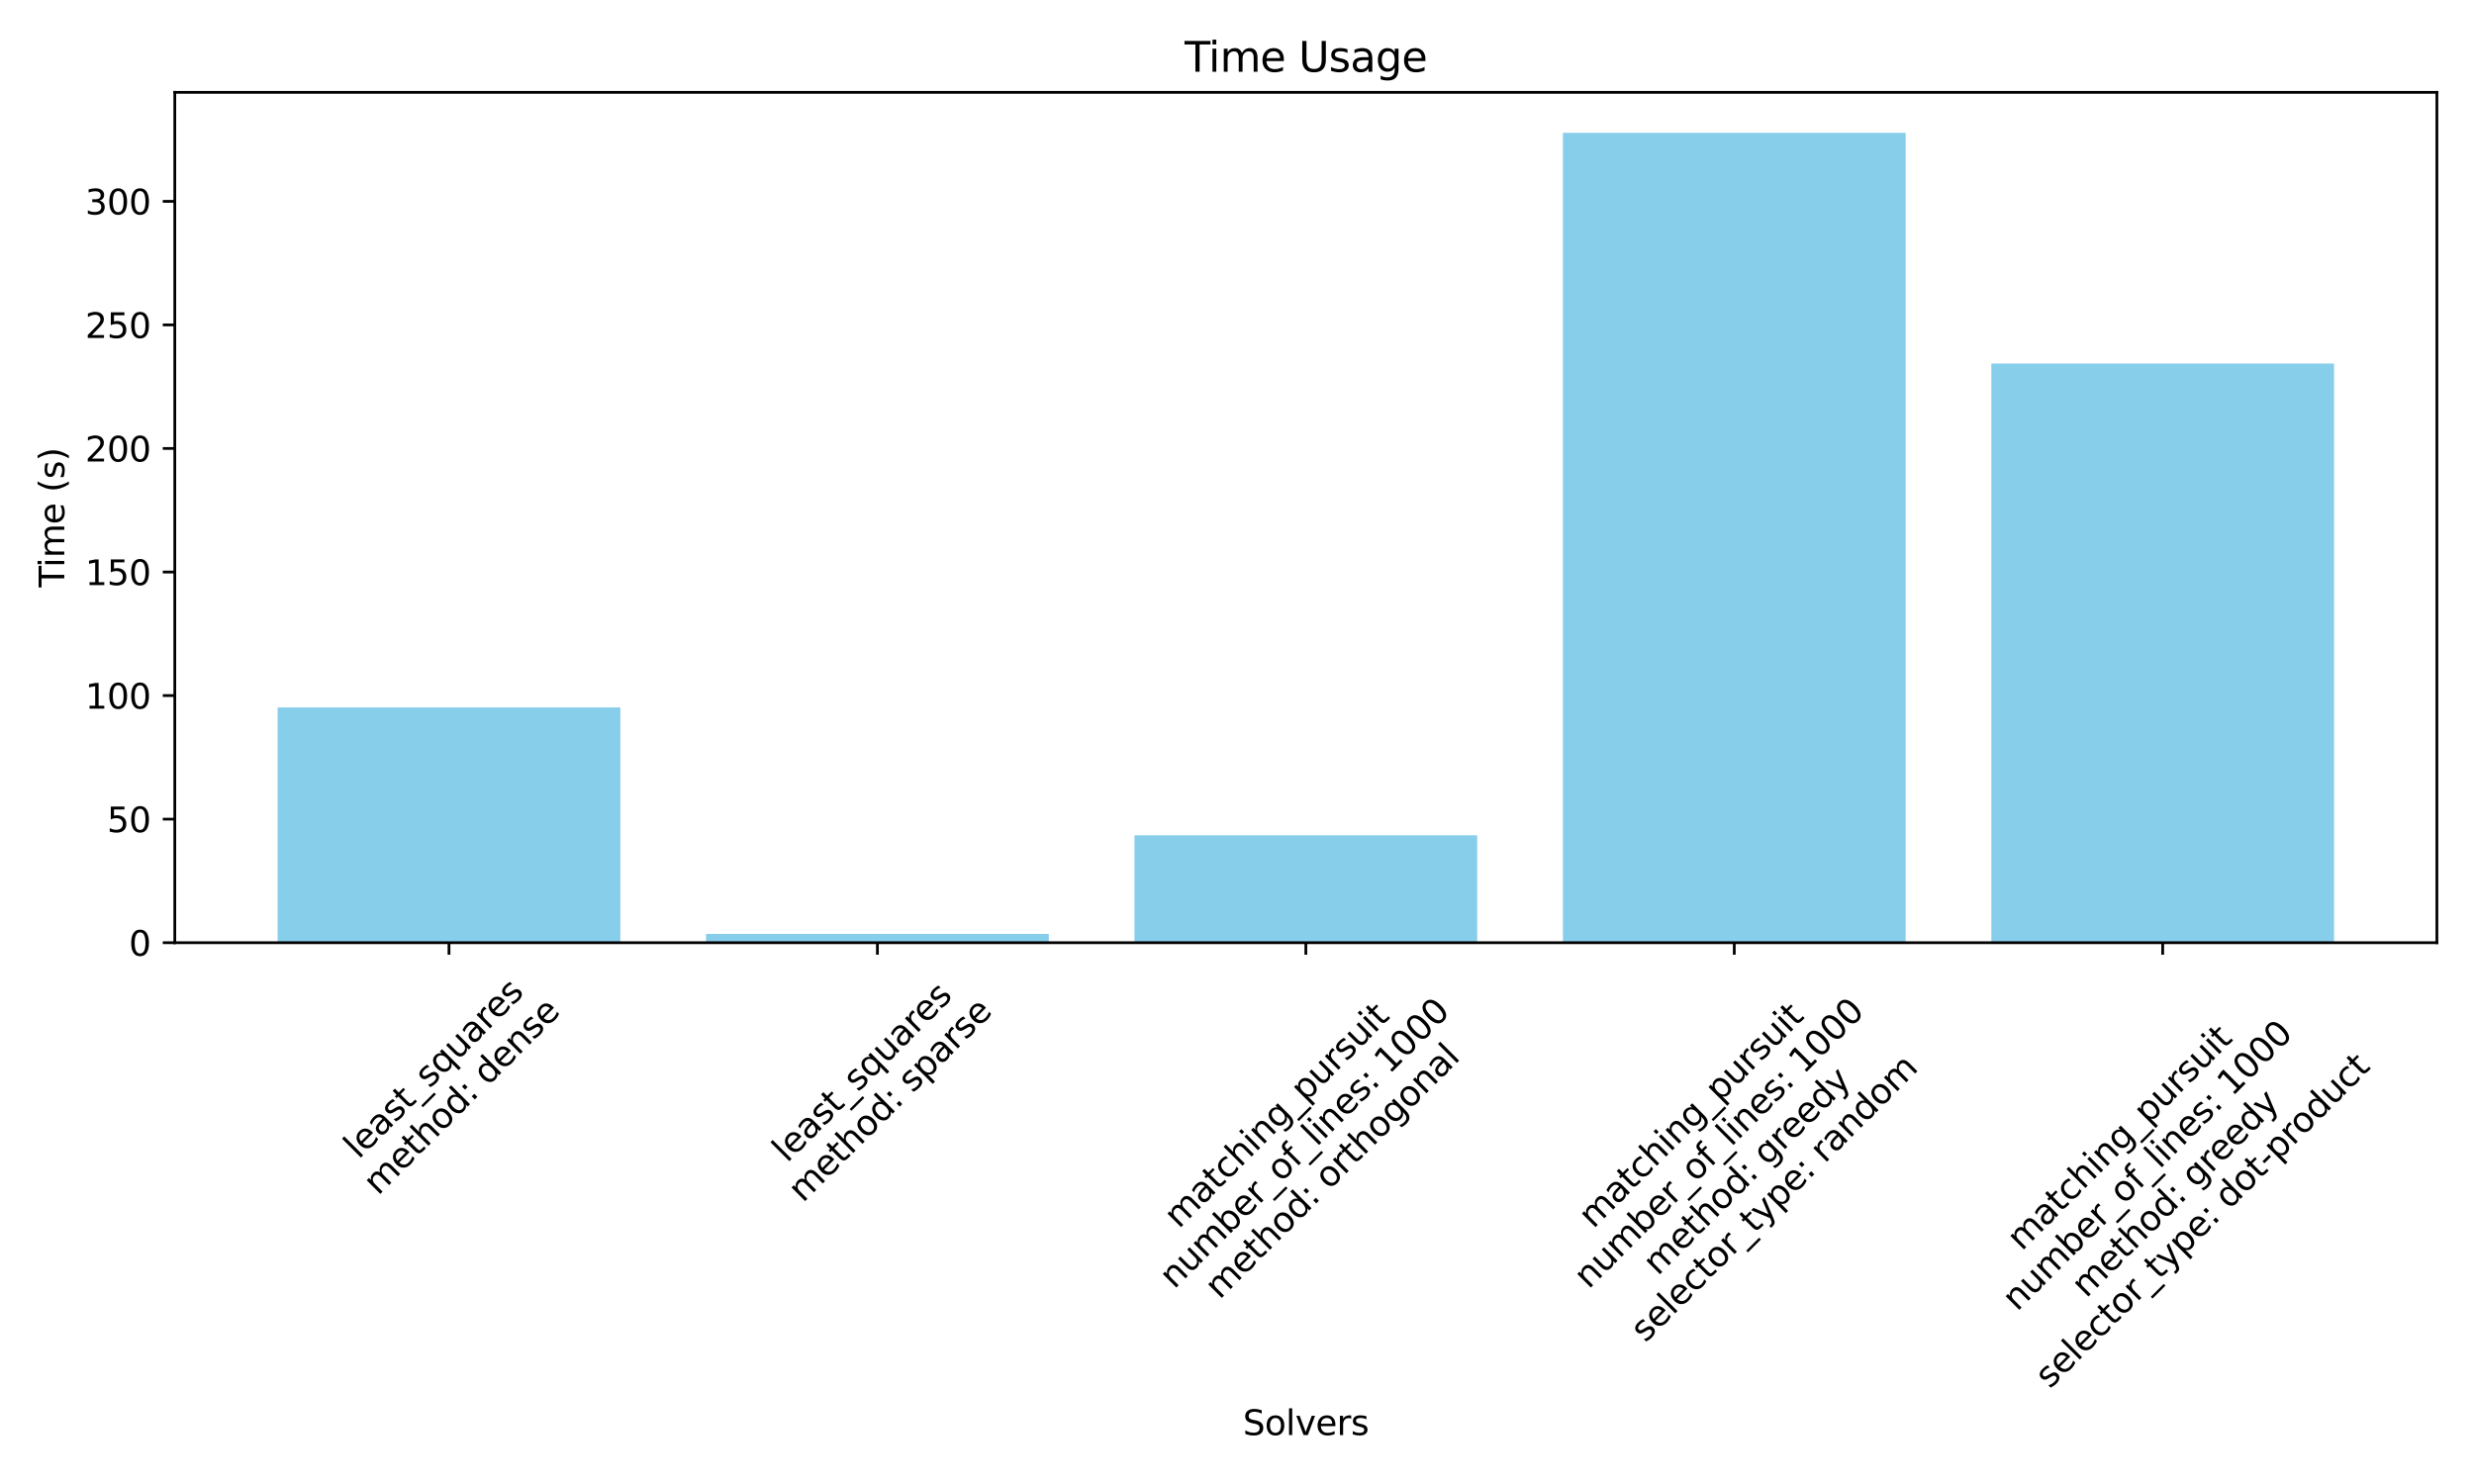 <?xml version="1.0" encoding="utf-8" standalone="no"?>
<!DOCTYPE svg PUBLIC "-//W3C//DTD SVG 1.1//EN"
  "http://www.w3.org/Graphics/SVG/1.1/DTD/svg11.dtd">
<svg xmlns:xlink="http://www.w3.org/1999/xlink" width="720pt" height="432pt" viewBox="0 0 720 432" xmlns="http://www.w3.org/2000/svg" version="1.1">
 <defs>
  <style type="text/css">*{stroke-linejoin: round; stroke-linecap: butt}</style>
 </defs>
 <g id="figure_1">
  <g id="patch_1">
   <path d="M 0 432 
L 720 432 
L 720 0 
L 0 0 
z
" style="fill: #ffffff"/>
  </g>
  <g id="axes_1">
   <g id="patch_2">
    <path d="M 50.87 274.421 
L 709.2 274.421 
L 709.2 26.88 
L 50.87 26.88 
z
" style="fill: #ffffff"/>
   </g>
   <g id="patch_3">
    <path d="M 80.794 274.421 
L 180.541 274.421 
L 180.541 205.937 
L 80.794 205.937 
z
" clip-path="url(#p4fd50138b8)" style="fill: #87ceeb"/>
   </g>
   <g id="patch_4">
    <path d="M 205.478 274.421 
L 305.225 274.421 
L 305.225 271.869 
L 205.478 271.869 
z
" clip-path="url(#p4fd50138b8)" style="fill: #87ceeb"/>
   </g>
   <g id="patch_5">
    <path d="M 330.162 274.421 
L 429.908 274.421 
L 429.908 243.163 
L 330.162 243.163 
z
" clip-path="url(#p4fd50138b8)" style="fill: #87ceeb"/>
   </g>
   <g id="patch_6">
    <path d="M 454.845 274.421 
L 554.592 274.421 
L 554.592 38.668 
L 454.845 38.668 
z
" clip-path="url(#p4fd50138b8)" style="fill: #87ceeb"/>
   </g>
   <g id="patch_7">
    <path d="M 579.529 274.421 
L 679.276 274.421 
L 679.276 105.825 
L 579.529 105.825 
z
" clip-path="url(#p4fd50138b8)" style="fill: #87ceeb"/>
   </g>
   <g id="matplotlib.axis_1">
    <g id="xtick_1">
     <g id="line2d_1">
      <defs>
       <path id="m76ca80eb53" d="M 0 0 
L 0 3.5 
" style="stroke: #000000; stroke-width: 0.8"/>
      </defs>
      <g>
       <use xlink:href="#m76ca80eb53" x="130.668" y="274.421" style="stroke: #000000; stroke-width: 0.8"/>
      </g>
     </g>
     <g id="text_1">
      <!-- least_squares -->
      <g transform="translate(104.357 337.644) rotate(-45) scale(0.1 -0.1)">
       <defs>
        <path id="DejaVuSans-6c" d="M 603 4863 
L 1178 4863 
L 1178 0 
L 603 0 
L 603 4863 
z
" transform="scale(0.016)"/>
        <path id="DejaVuSans-65" d="M 3597 1894 
L 3597 1613 
L 953 1613 
Q 991 1019 1311 708 
Q 1631 397 2203 397 
Q 2534 397 2845 478 
Q 3156 559 3463 722 
L 3463 178 
Q 3153 47 2828 -22 
Q 2503 -91 2169 -91 
Q 1331 -91 842 396 
Q 353 884 353 1716 
Q 353 2575 817 3079 
Q 1281 3584 2069 3584 
Q 2775 3584 3186 3129 
Q 3597 2675 3597 1894 
z
M 3022 2063 
Q 3016 2534 2758 2815 
Q 2500 3097 2075 3097 
Q 1594 3097 1305 2825 
Q 1016 2553 972 2059 
L 3022 2063 
z
" transform="scale(0.016)"/>
        <path id="DejaVuSans-61" d="M 2194 1759 
Q 1497 1759 1228 1600 
Q 959 1441 959 1056 
Q 959 750 1161 570 
Q 1363 391 1709 391 
Q 2188 391 2477 730 
Q 2766 1069 2766 1631 
L 2766 1759 
L 2194 1759 
z
M 3341 1997 
L 3341 0 
L 2766 0 
L 2766 531 
Q 2569 213 2275 61 
Q 1981 -91 1556 -91 
Q 1019 -91 701 211 
Q 384 513 384 1019 
Q 384 1609 779 1909 
Q 1175 2209 1959 2209 
L 2766 2209 
L 2766 2266 
Q 2766 2663 2505 2880 
Q 2244 3097 1772 3097 
Q 1472 3097 1187 3025 
Q 903 2953 641 2809 
L 641 3341 
Q 956 3463 1253 3523 
Q 1550 3584 1831 3584 
Q 2591 3584 2966 3190 
Q 3341 2797 3341 1997 
z
" transform="scale(0.016)"/>
        <path id="DejaVuSans-73" d="M 2834 3397 
L 2834 2853 
Q 2591 2978 2328 3040 
Q 2066 3103 1784 3103 
Q 1356 3103 1142 2972 
Q 928 2841 928 2578 
Q 928 2378 1081 2264 
Q 1234 2150 1697 2047 
L 1894 2003 
Q 2506 1872 2764 1633 
Q 3022 1394 3022 966 
Q 3022 478 2636 193 
Q 2250 -91 1575 -91 
Q 1294 -91 989 -36 
Q 684 19 347 128 
L 347 722 
Q 666 556 975 473 
Q 1284 391 1588 391 
Q 1994 391 2212 530 
Q 2431 669 2431 922 
Q 2431 1156 2273 1281 
Q 2116 1406 1581 1522 
L 1381 1569 
Q 847 1681 609 1914 
Q 372 2147 372 2553 
Q 372 3047 722 3315 
Q 1072 3584 1716 3584 
Q 2034 3584 2315 3537 
Q 2597 3491 2834 3397 
z
" transform="scale(0.016)"/>
        <path id="DejaVuSans-74" d="M 1172 4494 
L 1172 3500 
L 2356 3500 
L 2356 3053 
L 1172 3053 
L 1172 1153 
Q 1172 725 1289 603 
Q 1406 481 1766 481 
L 2356 481 
L 2356 0 
L 1766 0 
Q 1100 0 847 248 
Q 594 497 594 1153 
L 594 3053 
L 172 3053 
L 172 3500 
L 594 3500 
L 594 4494 
L 1172 4494 
z
" transform="scale(0.016)"/>
        <path id="DejaVuSans-5f" d="M 3263 -1063 
L 3263 -1509 
L -63 -1509 
L -63 -1063 
L 3263 -1063 
z
" transform="scale(0.016)"/>
        <path id="DejaVuSans-71" d="M 947 1747 
Q 947 1113 1208 752 
Q 1469 391 1925 391 
Q 2381 391 2643 752 
Q 2906 1113 2906 1747 
Q 2906 2381 2643 2742 
Q 2381 3103 1925 3103 
Q 1469 3103 1208 2742 
Q 947 2381 947 1747 
z
M 2906 525 
Q 2725 213 2448 61 
Q 2172 -91 1784 -91 
Q 1150 -91 751 415 
Q 353 922 353 1747 
Q 353 2572 751 3078 
Q 1150 3584 1784 3584 
Q 2172 3584 2448 3432 
Q 2725 3281 2906 2969 
L 2906 3500 
L 3481 3500 
L 3481 -1331 
L 2906 -1331 
L 2906 525 
z
" transform="scale(0.016)"/>
        <path id="DejaVuSans-75" d="M 544 1381 
L 544 3500 
L 1119 3500 
L 1119 1403 
Q 1119 906 1312 657 
Q 1506 409 1894 409 
Q 2359 409 2629 706 
Q 2900 1003 2900 1516 
L 2900 3500 
L 3475 3500 
L 3475 0 
L 2900 0 
L 2900 538 
Q 2691 219 2414 64 
Q 2138 -91 1772 -91 
Q 1169 -91 856 284 
Q 544 659 544 1381 
z
M 1991 3584 
L 1991 3584 
z
" transform="scale(0.016)"/>
        <path id="DejaVuSans-72" d="M 2631 2963 
Q 2534 3019 2420 3045 
Q 2306 3072 2169 3072 
Q 1681 3072 1420 2755 
Q 1159 2438 1159 1844 
L 1159 0 
L 581 0 
L 581 3500 
L 1159 3500 
L 1159 2956 
Q 1341 3275 1631 3429 
Q 1922 3584 2338 3584 
Q 2397 3584 2469 3576 
Q 2541 3569 2628 3553 
L 2631 2963 
z
" transform="scale(0.016)"/>
       </defs>
       <use xlink:href="#DejaVuSans-6c"/>
       <use xlink:href="#DejaVuSans-65" x="27.783"/>
       <use xlink:href="#DejaVuSans-61" x="89.307"/>
       <use xlink:href="#DejaVuSans-73" x="150.586"/>
       <use xlink:href="#DejaVuSans-74" x="202.686"/>
       <use xlink:href="#DejaVuSans-5f" x="241.895"/>
       <use xlink:href="#DejaVuSans-73" x="291.895"/>
       <use xlink:href="#DejaVuSans-71" x="343.994"/>
       <use xlink:href="#DejaVuSans-75" x="407.471"/>
       <use xlink:href="#DejaVuSans-61" x="470.85"/>
       <use xlink:href="#DejaVuSans-72" x="532.129"/>
       <use xlink:href="#DejaVuSans-65" x="570.992"/>
       <use xlink:href="#DejaVuSans-73" x="632.516"/>
      </g>
      <!-- method: dense -->
      <g transform="translate(110.03 348.201) rotate(-45) scale(0.1 -0.1)">
       <defs>
        <path id="DejaVuSans-6d" d="M 3328 2828 
Q 3544 3216 3844 3400 
Q 4144 3584 4550 3584 
Q 5097 3584 5394 3201 
Q 5691 2819 5691 2113 
L 5691 0 
L 5113 0 
L 5113 2094 
Q 5113 2597 4934 2840 
Q 4756 3084 4391 3084 
Q 3944 3084 3684 2787 
Q 3425 2491 3425 1978 
L 3425 0 
L 2847 0 
L 2847 2094 
Q 2847 2600 2669 2842 
Q 2491 3084 2119 3084 
Q 1678 3084 1418 2786 
Q 1159 2488 1159 1978 
L 1159 0 
L 581 0 
L 581 3500 
L 1159 3500 
L 1159 2956 
Q 1356 3278 1631 3431 
Q 1906 3584 2284 3584 
Q 2666 3584 2933 3390 
Q 3200 3197 3328 2828 
z
" transform="scale(0.016)"/>
        <path id="DejaVuSans-68" d="M 3513 2113 
L 3513 0 
L 2938 0 
L 2938 2094 
Q 2938 2591 2744 2837 
Q 2550 3084 2163 3084 
Q 1697 3084 1428 2787 
Q 1159 2491 1159 1978 
L 1159 0 
L 581 0 
L 581 4863 
L 1159 4863 
L 1159 2956 
Q 1366 3272 1645 3428 
Q 1925 3584 2291 3584 
Q 2894 3584 3203 3211 
Q 3513 2838 3513 2113 
z
" transform="scale(0.016)"/>
        <path id="DejaVuSans-6f" d="M 1959 3097 
Q 1497 3097 1228 2736 
Q 959 2375 959 1747 
Q 959 1119 1226 758 
Q 1494 397 1959 397 
Q 2419 397 2687 759 
Q 2956 1122 2956 1747 
Q 2956 2369 2687 2733 
Q 2419 3097 1959 3097 
z
M 1959 3584 
Q 2709 3584 3137 3096 
Q 3566 2609 3566 1747 
Q 3566 888 3137 398 
Q 2709 -91 1959 -91 
Q 1206 -91 779 398 
Q 353 888 353 1747 
Q 353 2609 779 3096 
Q 1206 3584 1959 3584 
z
" transform="scale(0.016)"/>
        <path id="DejaVuSans-64" d="M 2906 2969 
L 2906 4863 
L 3481 4863 
L 3481 0 
L 2906 0 
L 2906 525 
Q 2725 213 2448 61 
Q 2172 -91 1784 -91 
Q 1150 -91 751 415 
Q 353 922 353 1747 
Q 353 2572 751 3078 
Q 1150 3584 1784 3584 
Q 2172 3584 2448 3432 
Q 2725 3281 2906 2969 
z
M 947 1747 
Q 947 1113 1208 752 
Q 1469 391 1925 391 
Q 2381 391 2643 752 
Q 2906 1113 2906 1747 
Q 2906 2381 2643 2742 
Q 2381 3103 1925 3103 
Q 1469 3103 1208 2742 
Q 947 2381 947 1747 
z
" transform="scale(0.016)"/>
        <path id="DejaVuSans-3a" d="M 750 794 
L 1409 794 
L 1409 0 
L 750 0 
L 750 794 
z
M 750 3309 
L 1409 3309 
L 1409 2516 
L 750 2516 
L 750 3309 
z
" transform="scale(0.016)"/>
        <path id="DejaVuSans-20" transform="scale(0.016)"/>
        <path id="DejaVuSans-6e" d="M 3513 2113 
L 3513 0 
L 2938 0 
L 2938 2094 
Q 2938 2591 2744 2837 
Q 2550 3084 2163 3084 
Q 1697 3084 1428 2787 
Q 1159 2491 1159 1978 
L 1159 0 
L 581 0 
L 581 3500 
L 1159 3500 
L 1159 2956 
Q 1366 3272 1645 3428 
Q 1925 3584 2291 3584 
Q 2894 3584 3203 3211 
Q 3513 2838 3513 2113 
z
" transform="scale(0.016)"/>
       </defs>
       <use xlink:href="#DejaVuSans-6d"/>
       <use xlink:href="#DejaVuSans-65" x="97.412"/>
       <use xlink:href="#DejaVuSans-74" x="158.936"/>
       <use xlink:href="#DejaVuSans-68" x="198.145"/>
       <use xlink:href="#DejaVuSans-6f" x="261.523"/>
       <use xlink:href="#DejaVuSans-64" x="322.705"/>
       <use xlink:href="#DejaVuSans-3a" x="386.182"/>
       <use xlink:href="#DejaVuSans-20" x="419.873"/>
       <use xlink:href="#DejaVuSans-64" x="451.66"/>
       <use xlink:href="#DejaVuSans-65" x="515.137"/>
       <use xlink:href="#DejaVuSans-6e" x="576.66"/>
       <use xlink:href="#DejaVuSans-73" x="640.039"/>
       <use xlink:href="#DejaVuSans-65" x="692.139"/>
      </g>
     </g>
    </g>
    <g id="xtick_2">
     <g id="line2d_2">
      <g>
       <use xlink:href="#m76ca80eb53" x="255.351" y="274.421" style="stroke: #000000; stroke-width: 0.8"/>
      </g>
     </g>
     <g id="text_2">
      <!-- least_squares -->
      <g transform="translate(229.041 338.69) rotate(-45) scale(0.1 -0.1)">
       <use xlink:href="#DejaVuSans-6c"/>
       <use xlink:href="#DejaVuSans-65" x="27.783"/>
       <use xlink:href="#DejaVuSans-61" x="89.307"/>
       <use xlink:href="#DejaVuSans-73" x="150.586"/>
       <use xlink:href="#DejaVuSans-74" x="202.686"/>
       <use xlink:href="#DejaVuSans-5f" x="241.895"/>
       <use xlink:href="#DejaVuSans-73" x="291.895"/>
       <use xlink:href="#DejaVuSans-71" x="343.994"/>
       <use xlink:href="#DejaVuSans-75" x="407.471"/>
       <use xlink:href="#DejaVuSans-61" x="470.85"/>
       <use xlink:href="#DejaVuSans-72" x="532.129"/>
       <use xlink:href="#DejaVuSans-65" x="570.992"/>
       <use xlink:href="#DejaVuSans-73" x="632.516"/>
      </g>
      <!-- method: sparse -->
      <g transform="translate(233.668 350.292) rotate(-45) scale(0.1 -0.1)">
       <defs>
        <path id="DejaVuSans-70" d="M 1159 525 
L 1159 -1331 
L 581 -1331 
L 581 3500 
L 1159 3500 
L 1159 2969 
Q 1341 3281 1617 3432 
Q 1894 3584 2278 3584 
Q 2916 3584 3314 3078 
Q 3713 2572 3713 1747 
Q 3713 922 3314 415 
Q 2916 -91 2278 -91 
Q 1894 -91 1617 61 
Q 1341 213 1159 525 
z
M 3116 1747 
Q 3116 2381 2855 2742 
Q 2594 3103 2138 3103 
Q 1681 3103 1420 2742 
Q 1159 2381 1159 1747 
Q 1159 1113 1420 752 
Q 1681 391 2138 391 
Q 2594 391 2855 752 
Q 3116 1113 3116 1747 
z
" transform="scale(0.016)"/>
       </defs>
       <use xlink:href="#DejaVuSans-6d"/>
       <use xlink:href="#DejaVuSans-65" x="97.412"/>
       <use xlink:href="#DejaVuSans-74" x="158.936"/>
       <use xlink:href="#DejaVuSans-68" x="198.145"/>
       <use xlink:href="#DejaVuSans-6f" x="261.523"/>
       <use xlink:href="#DejaVuSans-64" x="322.705"/>
       <use xlink:href="#DejaVuSans-3a" x="386.182"/>
       <use xlink:href="#DejaVuSans-20" x="419.873"/>
       <use xlink:href="#DejaVuSans-73" x="451.66"/>
       <use xlink:href="#DejaVuSans-70" x="503.76"/>
       <use xlink:href="#DejaVuSans-61" x="567.236"/>
       <use xlink:href="#DejaVuSans-72" x="628.516"/>
       <use xlink:href="#DejaVuSans-73" x="669.629"/>
       <use xlink:href="#DejaVuSans-65" x="721.729"/>
      </g>
     </g>
    </g>
    <g id="xtick_3">
     <g id="line2d_3">
      <g>
       <use xlink:href="#m76ca80eb53" x="380.035" y="274.421" style="stroke: #000000; stroke-width: 0.8"/>
      </g>
     </g>
     <g id="text_3">
      <!-- matching_pursuit -->
      <g transform="translate(343.066 357.876) rotate(-45) scale(0.1 -0.1)">
       <defs>
        <path id="DejaVuSans-63" d="M 3122 3366 
L 3122 2828 
Q 2878 2963 2633 3030 
Q 2388 3097 2138 3097 
Q 1578 3097 1268 2742 
Q 959 2388 959 1747 
Q 959 1106 1268 751 
Q 1578 397 2138 397 
Q 2388 397 2633 464 
Q 2878 531 3122 666 
L 3122 134 
Q 2881 22 2623 -34 
Q 2366 -91 2075 -91 
Q 1284 -91 818 406 
Q 353 903 353 1747 
Q 353 2603 823 3093 
Q 1294 3584 2113 3584 
Q 2378 3584 2631 3529 
Q 2884 3475 3122 3366 
z
" transform="scale(0.016)"/>
        <path id="DejaVuSans-69" d="M 603 3500 
L 1178 3500 
L 1178 0 
L 603 0 
L 603 3500 
z
M 603 4863 
L 1178 4863 
L 1178 4134 
L 603 4134 
L 603 4863 
z
" transform="scale(0.016)"/>
        <path id="DejaVuSans-67" d="M 2906 1791 
Q 2906 2416 2648 2759 
Q 2391 3103 1925 3103 
Q 1463 3103 1205 2759 
Q 947 2416 947 1791 
Q 947 1169 1205 825 
Q 1463 481 1925 481 
Q 2391 481 2648 825 
Q 2906 1169 2906 1791 
z
M 3481 434 
Q 3481 -459 3084 -895 
Q 2688 -1331 1869 -1331 
Q 1566 -1331 1297 -1286 
Q 1028 -1241 775 -1147 
L 775 -588 
Q 1028 -725 1275 -790 
Q 1522 -856 1778 -856 
Q 2344 -856 2625 -561 
Q 2906 -266 2906 331 
L 2906 616 
Q 2728 306 2450 153 
Q 2172 0 1784 0 
Q 1141 0 747 490 
Q 353 981 353 1791 
Q 353 2603 747 3093 
Q 1141 3584 1784 3584 
Q 2172 3584 2450 3431 
Q 2728 3278 2906 2969 
L 2906 3500 
L 3481 3500 
L 3481 434 
z
" transform="scale(0.016)"/>
       </defs>
       <use xlink:href="#DejaVuSans-6d"/>
       <use xlink:href="#DejaVuSans-61" x="97.412"/>
       <use xlink:href="#DejaVuSans-74" x="158.691"/>
       <use xlink:href="#DejaVuSans-63" x="197.9"/>
       <use xlink:href="#DejaVuSans-68" x="252.881"/>
       <use xlink:href="#DejaVuSans-69" x="316.26"/>
       <use xlink:href="#DejaVuSans-6e" x="344.043"/>
       <use xlink:href="#DejaVuSans-67" x="407.422"/>
       <use xlink:href="#DejaVuSans-5f" x="470.898"/>
       <use xlink:href="#DejaVuSans-70" x="520.898"/>
       <use xlink:href="#DejaVuSans-75" x="584.375"/>
       <use xlink:href="#DejaVuSans-72" x="647.754"/>
       <use xlink:href="#DejaVuSans-73" x="688.867"/>
       <use xlink:href="#DejaVuSans-75" x="740.967"/>
       <use xlink:href="#DejaVuSans-69" x="804.346"/>
       <use xlink:href="#DejaVuSans-74" x="832.129"/>
      </g>
      <!-- number_of_lines: 1000 -->
      <g transform="translate(341.709 375.462) rotate(-45) scale(0.1 -0.1)">
       <defs>
        <path id="DejaVuSans-62" d="M 3116 1747 
Q 3116 2381 2855 2742 
Q 2594 3103 2138 3103 
Q 1681 3103 1420 2742 
Q 1159 2381 1159 1747 
Q 1159 1113 1420 752 
Q 1681 391 2138 391 
Q 2594 391 2855 752 
Q 3116 1113 3116 1747 
z
M 1159 2969 
Q 1341 3281 1617 3432 
Q 1894 3584 2278 3584 
Q 2916 3584 3314 3078 
Q 3713 2572 3713 1747 
Q 3713 922 3314 415 
Q 2916 -91 2278 -91 
Q 1894 -91 1617 61 
Q 1341 213 1159 525 
L 1159 0 
L 581 0 
L 581 4863 
L 1159 4863 
L 1159 2969 
z
" transform="scale(0.016)"/>
        <path id="DejaVuSans-66" d="M 2375 4863 
L 2375 4384 
L 1825 4384 
Q 1516 4384 1395 4259 
Q 1275 4134 1275 3809 
L 1275 3500 
L 2222 3500 
L 2222 3053 
L 1275 3053 
L 1275 0 
L 697 0 
L 697 3053 
L 147 3053 
L 147 3500 
L 697 3500 
L 697 3744 
Q 697 4328 969 4595 
Q 1241 4863 1831 4863 
L 2375 4863 
z
" transform="scale(0.016)"/>
        <path id="DejaVuSans-31" d="M 794 531 
L 1825 531 
L 1825 4091 
L 703 3866 
L 703 4441 
L 1819 4666 
L 2450 4666 
L 2450 531 
L 3481 531 
L 3481 0 
L 794 0 
L 794 531 
z
" transform="scale(0.016)"/>
        <path id="DejaVuSans-30" d="M 2034 4250 
Q 1547 4250 1301 3770 
Q 1056 3291 1056 2328 
Q 1056 1369 1301 889 
Q 1547 409 2034 409 
Q 2525 409 2770 889 
Q 3016 1369 3016 2328 
Q 3016 3291 2770 3770 
Q 2525 4250 2034 4250 
z
M 2034 4750 
Q 2819 4750 3233 4129 
Q 3647 3509 3647 2328 
Q 3647 1150 3233 529 
Q 2819 -91 2034 -91 
Q 1250 -91 836 529 
Q 422 1150 422 2328 
Q 422 3509 836 4129 
Q 1250 4750 2034 4750 
z
" transform="scale(0.016)"/>
       </defs>
       <use xlink:href="#DejaVuSans-6e"/>
       <use xlink:href="#DejaVuSans-75" x="63.379"/>
       <use xlink:href="#DejaVuSans-6d" x="126.758"/>
       <use xlink:href="#DejaVuSans-62" x="224.17"/>
       <use xlink:href="#DejaVuSans-65" x="287.646"/>
       <use xlink:href="#DejaVuSans-72" x="349.17"/>
       <use xlink:href="#DejaVuSans-5f" x="390.283"/>
       <use xlink:href="#DejaVuSans-6f" x="440.283"/>
       <use xlink:href="#DejaVuSans-66" x="501.465"/>
       <use xlink:href="#DejaVuSans-5f" x="536.67"/>
       <use xlink:href="#DejaVuSans-6c" x="586.67"/>
       <use xlink:href="#DejaVuSans-69" x="614.453"/>
       <use xlink:href="#DejaVuSans-6e" x="642.236"/>
       <use xlink:href="#DejaVuSans-65" x="705.615"/>
       <use xlink:href="#DejaVuSans-73" x="767.139"/>
       <use xlink:href="#DejaVuSans-3a" x="819.238"/>
       <use xlink:href="#DejaVuSans-20" x="852.93"/>
       <use xlink:href="#DejaVuSans-31" x="884.717"/>
       <use xlink:href="#DejaVuSans-30" x="948.34"/>
       <use xlink:href="#DejaVuSans-30" x="1011.963"/>
       <use xlink:href="#DejaVuSans-30" x="1075.586"/>
      </g>
      <!-- method: orthogonal -->
      <g transform="translate(354.928 378.472) rotate(-45) scale(0.1 -0.1)">
       <use xlink:href="#DejaVuSans-6d"/>
       <use xlink:href="#DejaVuSans-65" x="97.412"/>
       <use xlink:href="#DejaVuSans-74" x="158.936"/>
       <use xlink:href="#DejaVuSans-68" x="198.145"/>
       <use xlink:href="#DejaVuSans-6f" x="261.523"/>
       <use xlink:href="#DejaVuSans-64" x="322.705"/>
       <use xlink:href="#DejaVuSans-3a" x="386.182"/>
       <use xlink:href="#DejaVuSans-20" x="419.873"/>
       <use xlink:href="#DejaVuSans-6f" x="451.66"/>
       <use xlink:href="#DejaVuSans-72" x="512.842"/>
       <use xlink:href="#DejaVuSans-74" x="553.955"/>
       <use xlink:href="#DejaVuSans-68" x="593.164"/>
       <use xlink:href="#DejaVuSans-6f" x="656.543"/>
       <use xlink:href="#DejaVuSans-67" x="717.725"/>
       <use xlink:href="#DejaVuSans-6f" x="781.201"/>
       <use xlink:href="#DejaVuSans-6e" x="842.383"/>
       <use xlink:href="#DejaVuSans-61" x="905.762"/>
       <use xlink:href="#DejaVuSans-6c" x="967.041"/>
      </g>
     </g>
    </g>
    <g id="xtick_4">
     <g id="line2d_4">
      <g>
       <use xlink:href="#m76ca80eb53" x="504.719" y="274.421" style="stroke: #000000; stroke-width: 0.8"/>
      </g>
     </g>
     <g id="text_4">
      <!-- matching_pursuit -->
      <g transform="translate(463.692 357.876) rotate(-45) scale(0.1 -0.1)">
       <use xlink:href="#DejaVuSans-6d"/>
       <use xlink:href="#DejaVuSans-61" x="97.412"/>
       <use xlink:href="#DejaVuSans-74" x="158.691"/>
       <use xlink:href="#DejaVuSans-63" x="197.9"/>
       <use xlink:href="#DejaVuSans-68" x="252.881"/>
       <use xlink:href="#DejaVuSans-69" x="316.26"/>
       <use xlink:href="#DejaVuSans-6e" x="344.043"/>
       <use xlink:href="#DejaVuSans-67" x="407.422"/>
       <use xlink:href="#DejaVuSans-5f" x="470.898"/>
       <use xlink:href="#DejaVuSans-70" x="520.898"/>
       <use xlink:href="#DejaVuSans-75" x="584.375"/>
       <use xlink:href="#DejaVuSans-72" x="647.754"/>
       <use xlink:href="#DejaVuSans-73" x="688.867"/>
       <use xlink:href="#DejaVuSans-75" x="740.967"/>
       <use xlink:href="#DejaVuSans-69" x="804.346"/>
       <use xlink:href="#DejaVuSans-74" x="832.129"/>
      </g>
      <!-- number_of_lines: 1000 -->
      <g transform="translate(462.336 375.462) rotate(-45) scale(0.1 -0.1)">
       <use xlink:href="#DejaVuSans-6e"/>
       <use xlink:href="#DejaVuSans-75" x="63.379"/>
       <use xlink:href="#DejaVuSans-6d" x="126.758"/>
       <use xlink:href="#DejaVuSans-62" x="224.17"/>
       <use xlink:href="#DejaVuSans-65" x="287.646"/>
       <use xlink:href="#DejaVuSans-72" x="349.17"/>
       <use xlink:href="#DejaVuSans-5f" x="390.283"/>
       <use xlink:href="#DejaVuSans-6f" x="440.283"/>
       <use xlink:href="#DejaVuSans-66" x="501.465"/>
       <use xlink:href="#DejaVuSans-5f" x="536.67"/>
       <use xlink:href="#DejaVuSans-6c" x="586.67"/>
       <use xlink:href="#DejaVuSans-69" x="614.453"/>
       <use xlink:href="#DejaVuSans-6e" x="642.236"/>
       <use xlink:href="#DejaVuSans-65" x="705.615"/>
       <use xlink:href="#DejaVuSans-73" x="767.139"/>
       <use xlink:href="#DejaVuSans-3a" x="819.238"/>
       <use xlink:href="#DejaVuSans-20" x="852.93"/>
       <use xlink:href="#DejaVuSans-31" x="884.717"/>
       <use xlink:href="#DejaVuSans-30" x="948.34"/>
       <use xlink:href="#DejaVuSans-30" x="1011.963"/>
       <use xlink:href="#DejaVuSans-30" x="1075.586"/>
      </g>
      <!-- method: greedy -->
      <g transform="translate(482.452 371.575) rotate(-45) scale(0.1 -0.1)">
       <defs>
        <path id="DejaVuSans-79" d="M 2059 -325 
Q 1816 -950 1584 -1140 
Q 1353 -1331 966 -1331 
L 506 -1331 
L 506 -850 
L 844 -850 
Q 1081 -850 1212 -737 
Q 1344 -625 1503 -206 
L 1606 56 
L 191 3500 
L 800 3500 
L 1894 763 
L 2988 3500 
L 3597 3500 
L 2059 -325 
z
" transform="scale(0.016)"/>
       </defs>
       <use xlink:href="#DejaVuSans-6d"/>
       <use xlink:href="#DejaVuSans-65" x="97.412"/>
       <use xlink:href="#DejaVuSans-74" x="158.936"/>
       <use xlink:href="#DejaVuSans-68" x="198.145"/>
       <use xlink:href="#DejaVuSans-6f" x="261.523"/>
       <use xlink:href="#DejaVuSans-64" x="322.705"/>
       <use xlink:href="#DejaVuSans-3a" x="386.182"/>
       <use xlink:href="#DejaVuSans-20" x="419.873"/>
       <use xlink:href="#DejaVuSans-67" x="451.66"/>
       <use xlink:href="#DejaVuSans-72" x="515.137"/>
       <use xlink:href="#DejaVuSans-65" x="554"/>
       <use xlink:href="#DejaVuSans-65" x="615.523"/>
       <use xlink:href="#DejaVuSans-64" x="677.047"/>
       <use xlink:href="#DejaVuSans-79" x="740.523"/>
      </g>
      <!-- selector_type: random -->
      <g transform="translate(478.83 391.033) rotate(-45) scale(0.1 -0.1)">
       <use xlink:href="#DejaVuSans-73"/>
       <use xlink:href="#DejaVuSans-65" x="52.1"/>
       <use xlink:href="#DejaVuSans-6c" x="113.623"/>
       <use xlink:href="#DejaVuSans-65" x="141.406"/>
       <use xlink:href="#DejaVuSans-63" x="202.93"/>
       <use xlink:href="#DejaVuSans-74" x="257.91"/>
       <use xlink:href="#DejaVuSans-6f" x="297.119"/>
       <use xlink:href="#DejaVuSans-72" x="358.301"/>
       <use xlink:href="#DejaVuSans-5f" x="399.414"/>
       <use xlink:href="#DejaVuSans-74" x="449.414"/>
       <use xlink:href="#DejaVuSans-79" x="488.623"/>
       <use xlink:href="#DejaVuSans-70" x="547.803"/>
       <use xlink:href="#DejaVuSans-65" x="611.279"/>
       <use xlink:href="#DejaVuSans-3a" x="672.803"/>
       <use xlink:href="#DejaVuSans-20" x="706.494"/>
       <use xlink:href="#DejaVuSans-72" x="738.281"/>
       <use xlink:href="#DejaVuSans-61" x="779.395"/>
       <use xlink:href="#DejaVuSans-6e" x="840.674"/>
       <use xlink:href="#DejaVuSans-64" x="904.053"/>
       <use xlink:href="#DejaVuSans-6f" x="967.529"/>
       <use xlink:href="#DejaVuSans-6d" x="1028.711"/>
      </g>
     </g>
    </g>
    <g id="xtick_5">
     <g id="line2d_5">
      <g>
       <use xlink:href="#m76ca80eb53" x="629.402" y="274.421" style="stroke: #000000; stroke-width: 0.8"/>
      </g>
     </g>
     <g id="text_5">
      <!-- matching_pursuit -->
      <g transform="translate(588.376 364.368) rotate(-45) scale(0.1 -0.1)">
       <use xlink:href="#DejaVuSans-6d"/>
       <use xlink:href="#DejaVuSans-61" x="97.412"/>
       <use xlink:href="#DejaVuSans-74" x="158.691"/>
       <use xlink:href="#DejaVuSans-63" x="197.9"/>
       <use xlink:href="#DejaVuSans-68" x="252.881"/>
       <use xlink:href="#DejaVuSans-69" x="316.26"/>
       <use xlink:href="#DejaVuSans-6e" x="344.043"/>
       <use xlink:href="#DejaVuSans-67" x="407.422"/>
       <use xlink:href="#DejaVuSans-5f" x="470.898"/>
       <use xlink:href="#DejaVuSans-70" x="520.898"/>
       <use xlink:href="#DejaVuSans-75" x="584.375"/>
       <use xlink:href="#DejaVuSans-72" x="647.754"/>
       <use xlink:href="#DejaVuSans-73" x="688.867"/>
       <use xlink:href="#DejaVuSans-75" x="740.967"/>
       <use xlink:href="#DejaVuSans-69" x="804.346"/>
       <use xlink:href="#DejaVuSans-74" x="832.129"/>
      </g>
      <!-- number_of_lines: 1000 -->
      <g transform="translate(587.019 381.954) rotate(-45) scale(0.1 -0.1)">
       <use xlink:href="#DejaVuSans-6e"/>
       <use xlink:href="#DejaVuSans-75" x="63.379"/>
       <use xlink:href="#DejaVuSans-6d" x="126.758"/>
       <use xlink:href="#DejaVuSans-62" x="224.17"/>
       <use xlink:href="#DejaVuSans-65" x="287.646"/>
       <use xlink:href="#DejaVuSans-72" x="349.17"/>
       <use xlink:href="#DejaVuSans-5f" x="390.283"/>
       <use xlink:href="#DejaVuSans-6f" x="440.283"/>
       <use xlink:href="#DejaVuSans-66" x="501.465"/>
       <use xlink:href="#DejaVuSans-5f" x="536.67"/>
       <use xlink:href="#DejaVuSans-6c" x="586.67"/>
       <use xlink:href="#DejaVuSans-69" x="614.453"/>
       <use xlink:href="#DejaVuSans-6e" x="642.236"/>
       <use xlink:href="#DejaVuSans-65" x="705.615"/>
       <use xlink:href="#DejaVuSans-73" x="767.139"/>
       <use xlink:href="#DejaVuSans-3a" x="819.238"/>
       <use xlink:href="#DejaVuSans-20" x="852.93"/>
       <use xlink:href="#DejaVuSans-31" x="884.717"/>
       <use xlink:href="#DejaVuSans-30" x="948.34"/>
       <use xlink:href="#DejaVuSans-30" x="1011.963"/>
       <use xlink:href="#DejaVuSans-30" x="1075.586"/>
      </g>
      <!-- method: greedy -->
      <g transform="translate(607.136 378.067) rotate(-45) scale(0.1 -0.1)">
       <use xlink:href="#DejaVuSans-6d"/>
       <use xlink:href="#DejaVuSans-65" x="97.412"/>
       <use xlink:href="#DejaVuSans-74" x="158.936"/>
       <use xlink:href="#DejaVuSans-68" x="198.145"/>
       <use xlink:href="#DejaVuSans-6f" x="261.523"/>
       <use xlink:href="#DejaVuSans-64" x="322.705"/>
       <use xlink:href="#DejaVuSans-3a" x="386.182"/>
       <use xlink:href="#DejaVuSans-20" x="419.873"/>
       <use xlink:href="#DejaVuSans-67" x="451.66"/>
       <use xlink:href="#DejaVuSans-72" x="515.137"/>
       <use xlink:href="#DejaVuSans-65" x="554"/>
       <use xlink:href="#DejaVuSans-65" x="615.523"/>
       <use xlink:href="#DejaVuSans-64" x="677.047"/>
       <use xlink:href="#DejaVuSans-79" x="740.523"/>
      </g>
      <!-- selector_type: dot-product -->
      <g transform="translate(596.56 404.479) rotate(-45) scale(0.1 -0.1)">
       <defs>
        <path id="DejaVuSans-2d" d="M 313 2009 
L 1997 2009 
L 1997 1497 
L 313 1497 
L 313 2009 
z
" transform="scale(0.016)"/>
       </defs>
       <use xlink:href="#DejaVuSans-73"/>
       <use xlink:href="#DejaVuSans-65" x="52.1"/>
       <use xlink:href="#DejaVuSans-6c" x="113.623"/>
       <use xlink:href="#DejaVuSans-65" x="141.406"/>
       <use xlink:href="#DejaVuSans-63" x="202.93"/>
       <use xlink:href="#DejaVuSans-74" x="257.91"/>
       <use xlink:href="#DejaVuSans-6f" x="297.119"/>
       <use xlink:href="#DejaVuSans-72" x="358.301"/>
       <use xlink:href="#DejaVuSans-5f" x="399.414"/>
       <use xlink:href="#DejaVuSans-74" x="449.414"/>
       <use xlink:href="#DejaVuSans-79" x="488.623"/>
       <use xlink:href="#DejaVuSans-70" x="547.803"/>
       <use xlink:href="#DejaVuSans-65" x="611.279"/>
       <use xlink:href="#DejaVuSans-3a" x="672.803"/>
       <use xlink:href="#DejaVuSans-20" x="706.494"/>
       <use xlink:href="#DejaVuSans-64" x="738.281"/>
       <use xlink:href="#DejaVuSans-6f" x="801.758"/>
       <use xlink:href="#DejaVuSans-74" x="862.939"/>
       <use xlink:href="#DejaVuSans-2d" x="902.148"/>
       <use xlink:href="#DejaVuSans-70" x="938.232"/>
       <use xlink:href="#DejaVuSans-72" x="1001.709"/>
       <use xlink:href="#DejaVuSans-6f" x="1040.572"/>
       <use xlink:href="#DejaVuSans-64" x="1101.754"/>
       <use xlink:href="#DejaVuSans-75" x="1165.23"/>
       <use xlink:href="#DejaVuSans-63" x="1228.609"/>
       <use xlink:href="#DejaVuSans-74" x="1283.59"/>
      </g>
     </g>
    </g>
    <g id="text_6">
     <!-- Solvers -->
     <g transform="translate(361.716 417.745) scale(0.1 -0.1)">
      <defs>
       <path id="DejaVuSans-53" d="M 3425 4513 
L 3425 3897 
Q 3066 4069 2747 4153 
Q 2428 4238 2131 4238 
Q 1616 4238 1336 4038 
Q 1056 3838 1056 3469 
Q 1056 3159 1242 3001 
Q 1428 2844 1947 2747 
L 2328 2669 
Q 3034 2534 3370 2195 
Q 3706 1856 3706 1288 
Q 3706 609 3251 259 
Q 2797 -91 1919 -91 
Q 1588 -91 1214 -16 
Q 841 59 441 206 
L 441 856 
Q 825 641 1194 531 
Q 1563 422 1919 422 
Q 2459 422 2753 634 
Q 3047 847 3047 1241 
Q 3047 1584 2836 1778 
Q 2625 1972 2144 2069 
L 1759 2144 
Q 1053 2284 737 2584 
Q 422 2884 422 3419 
Q 422 4038 858 4394 
Q 1294 4750 2059 4750 
Q 2388 4750 2728 4690 
Q 3069 4631 3425 4513 
z
" transform="scale(0.016)"/>
       <path id="DejaVuSans-76" d="M 191 3500 
L 800 3500 
L 1894 563 
L 2988 3500 
L 3597 3500 
L 2284 0 
L 1503 0 
L 191 3500 
z
" transform="scale(0.016)"/>
      </defs>
      <use xlink:href="#DejaVuSans-53"/>
      <use xlink:href="#DejaVuSans-6f" x="63.477"/>
      <use xlink:href="#DejaVuSans-6c" x="124.658"/>
      <use xlink:href="#DejaVuSans-76" x="152.441"/>
      <use xlink:href="#DejaVuSans-65" x="211.621"/>
      <use xlink:href="#DejaVuSans-72" x="273.145"/>
      <use xlink:href="#DejaVuSans-73" x="314.258"/>
     </g>
    </g>
   </g>
   <g id="matplotlib.axis_2">
    <g id="ytick_1">
     <g id="line2d_6">
      <defs>
       <path id="m5712ba0246" d="M 0 0 
L -3.5 0 
" style="stroke: #000000; stroke-width: 0.8"/>
      </defs>
      <g>
       <use xlink:href="#m5712ba0246" x="50.87" y="274.421" style="stroke: #000000; stroke-width: 0.8"/>
      </g>
     </g>
     <g id="text_7">
      <!-- 0 -->
      <g transform="translate(37.508 278.22) scale(0.1 -0.1)">
       <use xlink:href="#DejaVuSans-30"/>
      </g>
     </g>
    </g>
    <g id="ytick_2">
     <g id="line2d_7">
      <g>
       <use xlink:href="#m5712ba0246" x="50.87" y="238.454" style="stroke: #000000; stroke-width: 0.8"/>
      </g>
     </g>
     <g id="text_8">
      <!-- 50 -->
      <g transform="translate(31.145 242.253) scale(0.1 -0.1)">
       <defs>
        <path id="DejaVuSans-35" d="M 691 4666 
L 3169 4666 
L 3169 4134 
L 1269 4134 
L 1269 2991 
Q 1406 3038 1543 3061 
Q 1681 3084 1819 3084 
Q 2600 3084 3056 2656 
Q 3513 2228 3513 1497 
Q 3513 744 3044 326 
Q 2575 -91 1722 -91 
Q 1428 -91 1123 -41 
Q 819 9 494 109 
L 494 744 
Q 775 591 1075 516 
Q 1375 441 1709 441 
Q 2250 441 2565 725 
Q 2881 1009 2881 1497 
Q 2881 1984 2565 2268 
Q 2250 2553 1709 2553 
Q 1456 2553 1204 2497 
Q 953 2441 691 2322 
L 691 4666 
z
" transform="scale(0.016)"/>
       </defs>
       <use xlink:href="#DejaVuSans-35"/>
       <use xlink:href="#DejaVuSans-30" x="63.623"/>
      </g>
     </g>
    </g>
    <g id="ytick_3">
     <g id="line2d_8">
      <g>
       <use xlink:href="#m5712ba0246" x="50.87" y="202.486" style="stroke: #000000; stroke-width: 0.8"/>
      </g>
     </g>
     <g id="text_9">
      <!-- 100 -->
      <g transform="translate(24.782 206.286) scale(0.1 -0.1)">
       <use xlink:href="#DejaVuSans-31"/>
       <use xlink:href="#DejaVuSans-30" x="63.623"/>
       <use xlink:href="#DejaVuSans-30" x="127.246"/>
      </g>
     </g>
    </g>
    <g id="ytick_4">
     <g id="line2d_9">
      <g>
       <use xlink:href="#m5712ba0246" x="50.87" y="166.519" style="stroke: #000000; stroke-width: 0.8"/>
      </g>
     </g>
     <g id="text_10">
      <!-- 150 -->
      <g transform="translate(24.782 170.318) scale(0.1 -0.1)">
       <use xlink:href="#DejaVuSans-31"/>
       <use xlink:href="#DejaVuSans-35" x="63.623"/>
       <use xlink:href="#DejaVuSans-30" x="127.246"/>
      </g>
     </g>
    </g>
    <g id="ytick_5">
     <g id="line2d_10">
      <g>
       <use xlink:href="#m5712ba0246" x="50.87" y="130.552" style="stroke: #000000; stroke-width: 0.8"/>
      </g>
     </g>
     <g id="text_11">
      <!-- 200 -->
      <g transform="translate(24.782 134.351) scale(0.1 -0.1)">
       <defs>
        <path id="DejaVuSans-32" d="M 1228 531 
L 3431 531 
L 3431 0 
L 469 0 
L 469 531 
Q 828 903 1448 1529 
Q 2069 2156 2228 2338 
Q 2531 2678 2651 2914 
Q 2772 3150 2772 3378 
Q 2772 3750 2511 3984 
Q 2250 4219 1831 4219 
Q 1534 4219 1204 4116 
Q 875 4013 500 3803 
L 500 4441 
Q 881 4594 1212 4672 
Q 1544 4750 1819 4750 
Q 2544 4750 2975 4387 
Q 3406 4025 3406 3419 
Q 3406 3131 3298 2873 
Q 3191 2616 2906 2266 
Q 2828 2175 2409 1742 
Q 1991 1309 1228 531 
z
" transform="scale(0.016)"/>
       </defs>
       <use xlink:href="#DejaVuSans-32"/>
       <use xlink:href="#DejaVuSans-30" x="63.623"/>
       <use xlink:href="#DejaVuSans-30" x="127.246"/>
      </g>
     </g>
    </g>
    <g id="ytick_6">
     <g id="line2d_11">
      <g>
       <use xlink:href="#m5712ba0246" x="50.87" y="94.585" style="stroke: #000000; stroke-width: 0.8"/>
      </g>
     </g>
     <g id="text_12">
      <!-- 250 -->
      <g transform="translate(24.782 98.384) scale(0.1 -0.1)">
       <use xlink:href="#DejaVuSans-32"/>
       <use xlink:href="#DejaVuSans-35" x="63.623"/>
       <use xlink:href="#DejaVuSans-30" x="127.246"/>
      </g>
     </g>
    </g>
    <g id="ytick_7">
     <g id="line2d_12">
      <g>
       <use xlink:href="#m5712ba0246" x="50.87" y="58.618" style="stroke: #000000; stroke-width: 0.8"/>
      </g>
     </g>
     <g id="text_13">
      <!-- 300 -->
      <g transform="translate(24.782 62.417) scale(0.1 -0.1)">
       <defs>
        <path id="DejaVuSans-33" d="M 2597 2516 
Q 3050 2419 3304 2112 
Q 3559 1806 3559 1356 
Q 3559 666 3084 287 
Q 2609 -91 1734 -91 
Q 1441 -91 1130 -33 
Q 819 25 488 141 
L 488 750 
Q 750 597 1062 519 
Q 1375 441 1716 441 
Q 2309 441 2620 675 
Q 2931 909 2931 1356 
Q 2931 1769 2642 2001 
Q 2353 2234 1838 2234 
L 1294 2234 
L 1294 2753 
L 1863 2753 
Q 2328 2753 2575 2939 
Q 2822 3125 2822 3475 
Q 2822 3834 2567 4026 
Q 2313 4219 1838 4219 
Q 1578 4219 1281 4162 
Q 984 4106 628 3988 
L 628 4550 
Q 988 4650 1302 4700 
Q 1616 4750 1894 4750 
Q 2613 4750 3031 4423 
Q 3450 4097 3450 3541 
Q 3450 3153 3228 2886 
Q 3006 2619 2597 2516 
z
" transform="scale(0.016)"/>
       </defs>
       <use xlink:href="#DejaVuSans-33"/>
       <use xlink:href="#DejaVuSans-30" x="63.623"/>
       <use xlink:href="#DejaVuSans-30" x="127.246"/>
      </g>
     </g>
    </g>
    <g id="text_14">
     <!-- Time (s) -->
     <g transform="translate(18.703 170.979) rotate(-90) scale(0.1 -0.1)">
      <defs>
       <path id="DejaVuSans-54" d="M -19 4666 
L 3928 4666 
L 3928 4134 
L 2272 4134 
L 2272 0 
L 1638 0 
L 1638 4134 
L -19 4134 
L -19 4666 
z
" transform="scale(0.016)"/>
       <path id="DejaVuSans-28" d="M 1984 4856 
Q 1566 4138 1362 3434 
Q 1159 2731 1159 2009 
Q 1159 1288 1364 580 
Q 1569 -128 1984 -844 
L 1484 -844 
Q 1016 -109 783 600 
Q 550 1309 550 2009 
Q 550 2706 781 3412 
Q 1013 4119 1484 4856 
L 1984 4856 
z
" transform="scale(0.016)"/>
       <path id="DejaVuSans-29" d="M 513 4856 
L 1013 4856 
Q 1481 4119 1714 3412 
Q 1947 2706 1947 2009 
Q 1947 1309 1714 600 
Q 1481 -109 1013 -844 
L 513 -844 
Q 928 -128 1133 580 
Q 1338 1288 1338 2009 
Q 1338 2731 1133 3434 
Q 928 4138 513 4856 
z
" transform="scale(0.016)"/>
      </defs>
      <use xlink:href="#DejaVuSans-54"/>
      <use xlink:href="#DejaVuSans-69" x="57.959"/>
      <use xlink:href="#DejaVuSans-6d" x="85.742"/>
      <use xlink:href="#DejaVuSans-65" x="183.154"/>
      <use xlink:href="#DejaVuSans-20" x="244.678"/>
      <use xlink:href="#DejaVuSans-28" x="276.465"/>
      <use xlink:href="#DejaVuSans-73" x="315.479"/>
      <use xlink:href="#DejaVuSans-29" x="367.578"/>
     </g>
    </g>
   </g>
   <g id="patch_8">
    <path d="M 50.87 274.421 
L 50.87 26.88 
" style="fill: none; stroke: #000000; stroke-width: 0.8; stroke-linejoin: miter; stroke-linecap: square"/>
   </g>
   <g id="patch_9">
    <path d="M 709.2 274.421 
L 709.2 26.88 
" style="fill: none; stroke: #000000; stroke-width: 0.8; stroke-linejoin: miter; stroke-linecap: square"/>
   </g>
   <g id="patch_10">
    <path d="M 50.87 274.421 
L 709.2 274.421 
" style="fill: none; stroke: #000000; stroke-width: 0.8; stroke-linejoin: miter; stroke-linecap: square"/>
   </g>
   <g id="patch_11">
    <path d="M 50.87 26.88 
L 709.2 26.88 
" style="fill: none; stroke: #000000; stroke-width: 0.8; stroke-linejoin: miter; stroke-linecap: square"/>
   </g>
   <g id="text_15">
    <!-- Time Usage -->
    <g transform="translate(344.753 20.88) scale(0.12 -0.12)">
     <defs>
      <path id="DejaVuSans-55" d="M 556 4666 
L 1191 4666 
L 1191 1831 
Q 1191 1081 1462 751 
Q 1734 422 2344 422 
Q 2950 422 3222 751 
Q 3494 1081 3494 1831 
L 3494 4666 
L 4128 4666 
L 4128 1753 
Q 4128 841 3676 375 
Q 3225 -91 2344 -91 
Q 1459 -91 1007 375 
Q 556 841 556 1753 
L 556 4666 
z
" transform="scale(0.016)"/>
     </defs>
     <use xlink:href="#DejaVuSans-54"/>
     <use xlink:href="#DejaVuSans-69" x="57.959"/>
     <use xlink:href="#DejaVuSans-6d" x="85.742"/>
     <use xlink:href="#DejaVuSans-65" x="183.154"/>
     <use xlink:href="#DejaVuSans-20" x="244.678"/>
     <use xlink:href="#DejaVuSans-55" x="276.465"/>
     <use xlink:href="#DejaVuSans-73" x="349.658"/>
     <use xlink:href="#DejaVuSans-61" x="401.758"/>
     <use xlink:href="#DejaVuSans-67" x="463.037"/>
     <use xlink:href="#DejaVuSans-65" x="526.514"/>
    </g>
   </g>
  </g>
 </g>
 <defs>
  <clipPath id="p4fd50138b8">
   <rect x="50.87" y="26.88" width="658.33" height="247.541"/>
  </clipPath>
 </defs>
</svg>
